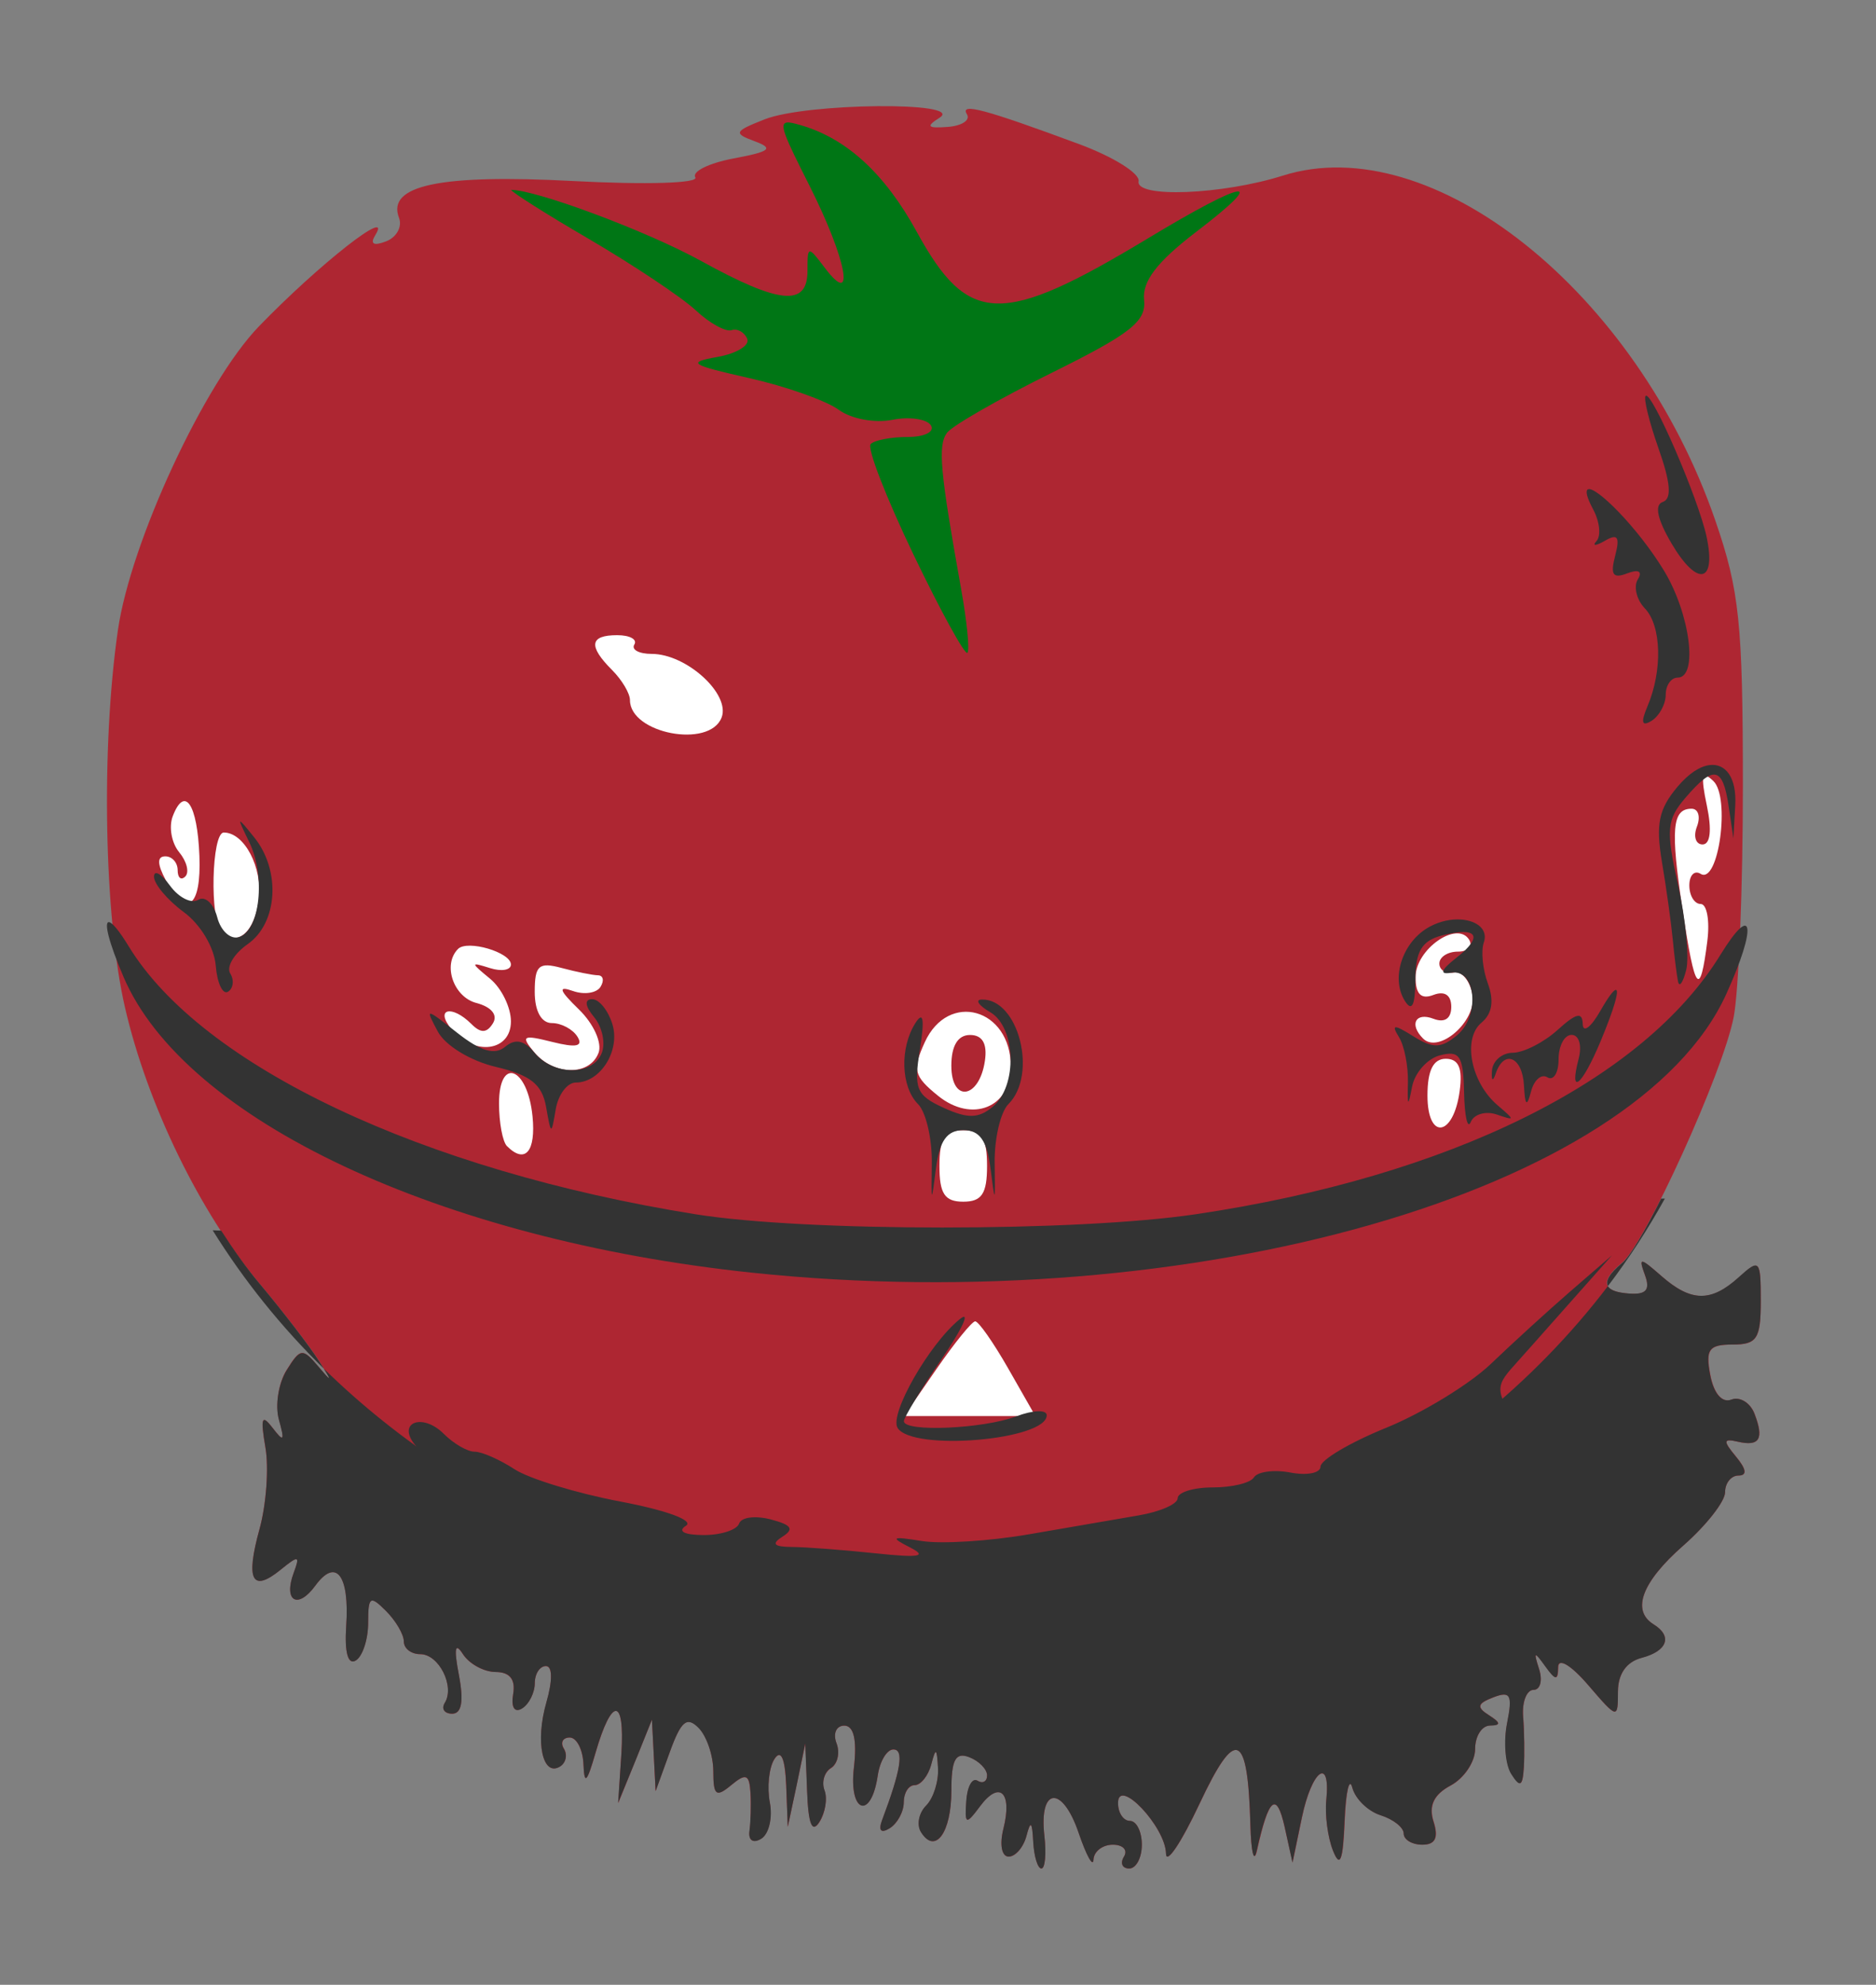 <?xml version="1.0" encoding="UTF-8" standalone="no"?>
<!-- Created with Inkscape (http://www.inkscape.org/) -->

<svg
   xmlns:dc="http://purl.org/dc/elements/1.1/"
   xmlns:cc="http://creativecommons.org/ns#"
   xmlns:rdf="http://www.w3.org/1999/02/22-rdf-syntax-ns#"
   xmlns:svg="http://www.w3.org/2000/svg"
   xmlns="http://www.w3.org/2000/svg"
   xmlns:sodipodi="http://sodipodi.sourceforge.net/DTD/sodipodi-0.dtd"
   xmlns:inkscape="http://www.inkscape.org/namespaces/inkscape"
   width="34.043"
   height="36"
   id="svg3021"
   version="1.1"
   inkscape:version="0.91 r13725"
   sodipodi:docname="pomodoro_icon.svg"
   inkscape:export-filename="/home/fnlocal/pomodoro.png"
   inkscape:export-xdpi="41.459999"
   inkscape:export-ydpi="41.459999">
  <rect width="100%" height="100%" fill="#808080" stroke="none"/>
  <defs
     id="defs3023" />
  <sodipodi:namedview
     id="base"
     pagecolor="#ffffff"
     bordercolor="#666666"
     borderopacity="1.0"
     inkscape:pageopacity="0.0"
     inkscape:pageshadow="2"
     inkscape:zoom="1.979899"
     inkscape:cx="-44.958744"
     inkscape:cy="-5.6237257"
     inkscape:document-units="px"
     inkscape:current-layer="layer1"
     showgrid="false"
     fit-margin-top="2"
     fit-margin-left="2"
     fit-margin-right="2"
     fit-margin-bottom="2"
     inkscape:window-width="1097"
     inkscape:window-height="688"
     inkscape:window-x="267"
     inkscape:window-y="55"
     inkscape:window-maximized="0" />
  <g
     inkscape:label="Layer 1"
     inkscape:groupmode="layer"
     id="layer1"
     transform="translate(-312.898,-372.659)">
    <g
       id="g4451"
       transform="matrix(0.216,0,0,0.216,258.255,303.349)">
      <path
         transform="translate(2.02,-3.536)"
         sodipodi:open="true"
         sodipodi:end="6.2826509"
         sodipodi:start="0"
         d="m 396.99,395.763 a 67.175,54.548 0 0 1 -67.166,54.548 67.175,54.548 0 0 1 -67.184,-54.534 67.175,54.548 0 0 1 67.148,-54.563 67.175,54.548 0 0 1 67.202,54.519"
         sodipodi:ry="54.548241"
         sodipodi:rx="67.17514"
         sodipodi:cy="395.76303"
         sodipodi:cx="329.81482"
         id="path4445"
         style="fill:#ffffff;fill-opacity:1;stroke:none"
         sodipodi:type="arc" />
      <path
         style="fill:#ae2632;fill-opacity:1"
         d="m 339.785,475.539 c -0.087,-1.693 -0.229,-1.817 -0.573,-0.5 -0.252,0.963 -0.923,1.75 -1.492,1.75 -0.587,0 -0.78,-1.017 -0.445,-2.352 0.766,-3.054 -0.321,-4.094 -1.966,-1.883 -1.186,1.594 -1.279,1.558 -1.141,-0.446 0.082,-1.199 0.506,-1.96 0.942,-1.691 0.436,0.269 0.792,0.061 0.792,-0.462 0,-0.524 -0.675,-1.211 -1.5,-1.528 -1.153,-0.442 -1.5,0.214 -1.5,2.834 0,3.536 -1.356,5.379 -2.544,3.457 -0.375,-0.607 -0.181,-1.604 0.431,-2.216 0.612,-0.612 1.061,-2.035 0.997,-3.163 -0.095,-1.687 -0.197,-1.74 -0.573,-0.3 -0.252,0.963 -0.874,1.75 -1.384,1.75 -0.51,0 -0.927,0.648 -0.927,1.441 0,0.793 -0.526,1.766 -1.17,2.164 -0.744,0.46 -0.976,0.208 -0.637,-0.691 1.576,-4.184 1.852,-5.914 0.944,-5.914 -0.549,0 -1.142,0.977 -1.317,2.172 -0.556,3.779 -2.457,3.161 -2.011,-0.655 0.271,-2.32 -0.003,-3.517 -0.806,-3.517 -0.669,0 -0.963,0.661 -0.653,1.468 0.31,0.807 0.102,1.753 -0.461,2.101 -0.563,0.348 -0.81,1.191 -0.549,1.873 0.262,0.682 0.074,1.874 -0.417,2.649 -0.618,0.976 -0.937,0.179 -1.039,-2.591 l -0.147,-4 -0.737,3.5 -0.737,3.5 -0.147,-3.5 c -0.096,-2.292 -0.435,-3.046 -0.981,-2.185 -0.459,0.723 -0.634,2.358 -0.391,3.633 0.244,1.275 -0.079,2.641 -0.718,3.036 -0.68,0.42 -1.084,0.158 -0.976,-0.633 0.102,-0.743 0.132,-2.193 0.067,-3.223 -0.098,-1.548 -0.378,-1.657 -1.618,-0.628 -1.263,1.048 -1.5,0.862 -1.5,-1.178 0,-1.332 -0.555,-2.978 -1.234,-3.656 -0.978,-0.978 -1.48,-0.554 -2.424,2.05 l -1.19,3.284 -0.152,-3 -0.152,-3 -1.415,3.5 -1.415,3.5 0.26,-4.166 c 0.296,-4.751 -0.802,-4.769 -2.171,-0.035 -0.722,2.498 -0.945,2.707 -1.016,0.951 -0.05,-1.238 -0.567,-2.25 -1.149,-2.25 -0.582,0 -0.8,0.419 -0.484,0.931 0.316,0.512 0.165,1.184 -0.336,1.494 -1.463,0.904 -2.089,-2.051 -1.138,-5.368 0.53,-1.847 0.509,-3.057 -0.053,-3.057 -0.512,0 -0.93,0.648 -0.93,1.441 0,0.793 -0.48,1.738 -1.067,2.1 -0.64,0.396 -0.94,-0.08 -0.75,-1.191 0.21,-1.228 -0.286,-1.853 -1.475,-1.859 -0.986,-0.005 -2.222,-0.68 -2.749,-1.5 -0.663,-1.034 -0.766,-0.495 -0.333,1.759 0.42,2.188 0.237,3.25 -0.56,3.25 -0.651,0 -0.931,-0.409 -0.622,-0.91 0.863,-1.396 -0.488,-4.09 -2.051,-4.09 -0.766,0 -1.393,-0.482 -1.393,-1.071 0,-0.589 -0.675,-1.746 -1.5,-2.571 -1.333,-1.333 -1.5,-1.221 -1.5,1.012 0,1.382 -0.467,2.801 -1.037,3.153 -0.656,0.405 -0.949,-0.662 -0.798,-2.906 0.287,-4.262 -0.86,-5.756 -2.596,-3.381 -1.487,2.033 -2.707,1.304 -1.813,-1.084 0.541,-1.445 0.404,-1.478 -1.093,-0.26 -2.412,1.963 -2.973,0.889 -1.784,-3.416 0.563,-2.041 0.783,-5.121 0.489,-6.844 -0.428,-2.5 -0.304,-2.83 0.614,-1.633 0.945,1.233 1.04,1.11 0.537,-0.687 -0.337,-1.203 -0.054,-3.082 0.629,-4.176 1.153,-1.847 1.342,-1.869 2.657,-0.313 1.233,1.46 1.24,1.399 0.056,-0.476 -0.748,-1.184 -3.002,-4.109 -5.009,-6.5 -4.983,-5.936 -9.393,-14.992 -11.278,-23.16 -1.754,-7.599 -2.02,-21.813 -0.593,-31.685 1.071,-7.413 7.284,-20.79 11.844,-25.503 5.071,-5.24 11.297,-10.121 9.78,-7.666 -0.463,0.748 -0.151,0.93 0.903,0.525 0.885,-0.34 1.375,-1.228 1.089,-1.973 -1.049,-2.735 3.436,-3.684 14.617,-3.094 6.146,0.324 10.586,0.19 10.277,-0.31 -0.299,-0.484 1.148,-1.198 3.217,-1.586 3.077,-0.577 3.4,-0.839 1.778,-1.44 -1.816,-0.673 -1.745,-0.829 0.832,-1.845 3.514,-1.386 16.869,-1.512 14.698,-0.139 -1.178,0.745 -1.037,0.906 0.681,0.777 1.192,-0.09 1.918,-0.568 1.612,-1.063 -0.614,-0.993 1.476,-0.437 9.423,2.506 2.876,1.065 5.126,2.47 5,3.123 -0.274,1.42 7.028,1.132 12.124,-0.478 12.516,-3.954 29.705,9.755 36.33,28.973 2.02,5.86 2.307,8.613 2.312,22.19 0.003,8.525 -0.345,17.3 -0.773,19.5 -0.907,4.664 -7.436,19.018 -9.386,20.636 -1.868,1.55 -1.665,2.413 0.607,2.585 1.423,0.107 1.779,-0.304 1.33,-1.537 -0.558,-1.534 -0.435,-1.528 1.386,0.066 2.496,2.186 4.174,2.211 6.512,0.095 1.74,-1.575 1.829,-1.478 1.829,2 0,3.175 -0.31,3.655 -2.361,3.655 -1.994,0 -2.285,0.398 -1.872,2.558 0.298,1.56 0.992,2.365 1.779,2.063 0.709,-0.272 1.581,0.264 1.937,1.192 0.812,2.117 0.417,2.765 -1.428,2.341 -1.211,-0.278 -1.231,-0.073 -0.128,1.257 0.878,1.058 0.944,1.589 0.196,1.589 -0.617,0 -1.122,0.628 -1.122,1.396 0,0.768 -1.575,2.779 -3.5,4.469 -3.491,3.065 -4.395,5.463 -2.5,6.634 1.603,0.99 1.16,2.225 -1,2.79 -1.282,0.335 -2,1.365 -2.001,2.867 -0.001,2.308 -0.039,2.3 -2.5,-0.562 -1.452,-1.688 -2.505,-2.317 -2.514,-1.5 -0.013,1.151 -0.211,1.133 -1.094,-0.095 -0.911,-1.266 -0.991,-1.227 -0.516,0.25 0.31,0.963 0.095,1.75 -0.477,1.75 -0.572,0 -0.958,1.012 -0.858,2.25 0.1,1.238 0.126,3.15 0.056,4.25 -0.102,1.616 -0.302,1.721 -1.045,0.547 -0.506,-0.799 -0.666,-2.72 -0.356,-4.268 0.472,-2.359 0.285,-2.709 -1.149,-2.158 -1.359,0.522 -1.437,0.832 -0.379,1.503 0.999,0.633 1.02,0.849 0.084,0.861 -0.688,0.008 -1.25,0.899 -1.25,1.98 0,1.081 -0.922,2.458 -2.048,3.061 -1.418,0.759 -1.859,1.693 -1.433,3.035 0.43,1.356 0.144,1.939 -0.952,1.939 -0.862,8e-5 -1.567,-0.42 -1.567,-0.933 0,-0.513 -0.871,-1.209 -1.936,-1.547 -1.065,-0.338 -2.137,-1.381 -2.384,-2.317 -0.247,-0.937 -0.532,0.322 -0.635,2.797 -0.139,3.363 -0.388,3.995 -0.985,2.5 -0.439,-1.1 -0.694,-3.013 -0.567,-4.25 0.38,-3.706 -1.211,-2.54 -2.049,1.5 l -0.778,3.75 -0.677,-3 c -0.681,-3.019 -1.33,-2.459 -2.316,2 -0.243,1.1 -0.495,0.124 -0.559,-2.168 -0.218,-7.843 -1.216,-8.258 -4.264,-1.77 -1.534,3.266 -2.804,5.151 -2.821,4.188 -0.04,-2.259 -4.031,-6.467 -4.031,-4.25 0,0.825 0.45,1.5 1,1.5 0.55,0 1,0.9 1,2 0,1.1 -0.477,2 -1.059,2 -0.582,0 -0.781,-0.45 -0.441,-1 0.34,-0.55 -0.084,-1 -0.941,-1 -0.857,0 -1.584,0.562 -1.615,1.25 -0.031,0.688 -0.594,-0.325 -1.25,-2.25 -1.37,-4.018 -3.347,-3.846 -2.88,0.25 0.173,1.512 0.06,2.75 -0.25,2.75 -0.31,0 -0.616,-1.012 -0.68,-2.25 z m -2.104,-39.742 c -1.254,-2.196 -2.505,-3.979 -2.78,-3.962 -0.275,0.017 -1.733,1.813 -3.24,3.992 l -2.74,3.962 5.52,0 5.52,0 -2.28,-3.992 z m -1.78,-17.008 c 0,-2.333 -0.444,-3 -2,-3 -1.556,0 -2,0.667 -2,3 0,2.333 0.444,3 2,3 1.556,0 2,-0.667 2,-3 z m -38.187,-4.173 c -0.409,-4.138 -2.813,-5.058 -2.813,-1.077 0,1.604 0.3,3.217 0.667,3.583 1.529,1.529 2.44,0.465 2.147,-2.506 z m 77.895,-2.135 c 0.256,-1.91 -0.085,-2.692 -1.174,-2.692 -1.047,0 -1.534,0.979 -1.534,3.083 0,3.796 2.189,3.48 2.708,-0.391 z m -37.708,-2.027 c 0,-4.901 -5.258,-6.388 -7.235,-2.047 -1.052,2.308 -0.92,2.838 1.114,4.485 2.844,2.303 6.121,0.997 6.121,-2.438 z m -5,-0.082 c 0,-1.681 0.549,-2.583 1.57,-2.583 1.042,0 1.462,0.729 1.25,2.172 -0.471,3.201 -2.82,3.544 -2.82,0.412 z m -29.641,-1.076 c 0.319,-0.831 -0.409,-2.448 -1.643,-3.647 -1.674,-1.628 -1.796,-2.007 -0.498,-1.551 0.945,0.332 1.984,0.173 2.309,-0.352 0.325,-0.526 0.227,-0.962 -0.218,-0.97 -0.445,-0.008 -1.822,-0.285 -3.059,-0.617 -1.914,-0.513 -2.25,-0.212 -2.25,2.014 0,1.612 0.553,2.617 1.441,2.617 0.793,0 1.76,0.516 2.149,1.146 0.503,0.814 -0.108,0.941 -2.116,0.437 -2.482,-0.623 -2.667,-0.52 -1.527,0.854 1.645,1.982 4.663,2.021 5.411,0.07 z m -7.359,-2.647 c 0,-1.177 -0.787,-2.789 -1.75,-3.582 -1.667,-1.373 -1.667,-1.416 0,-0.892 0.963,0.303 1.75,0.167 1.75,-0.302 0,-1.024 -3.651,-2.101 -4.442,-1.31 -1.316,1.316 -0.392,4.035 1.543,4.541 1.264,0.331 1.817,1.009 1.387,1.704 -0.514,0.831 -1.018,0.85 -1.801,0.067 -1.653,-1.653 -3.107,-1.298 -1.687,0.413 1.904,2.295 5,1.898 5,-0.64 z m 80.787,-2.178 c -0.184,-1.2 -0.886,-2.07 -1.561,-1.932 -0.674,0.138 -1.226,-0.2 -1.226,-0.75 0,-0.55 0.702,-1 1.559,-1 0.857,0 1.28,-0.451 0.939,-1.003 -1.008,-1.631 -4.498,0.81 -4.498,3.145 0,1.431 0.464,1.894 1.5,1.496 0.942,-0.362 1.5,0.01 1.5,1 0,0.99 -0.558,1.362 -1.5,1 -1.503,-0.577 -2.054,0.475 -0.869,1.66 1.317,1.317 4.489,-1.442 4.155,-3.616 z m 19.725,-4.575 c 0.216,-1.709 -0.035,-3.107 -0.559,-3.107 -0.524,0 -0.952,-0.702 -0.952,-1.559 0,-0.857 0.427,-1.295 0.949,-0.972 1.504,0.93 2.513,-6.416 1.07,-7.793 -0.968,-0.924 -1.084,-0.481 -0.546,2.075 0.429,2.035 0.293,3.25 -0.363,3.25 -0.576,0 -0.789,-0.675 -0.472,-1.5 0.317,-0.825 0.115,-1.5 -0.448,-1.5 -1.637,0 -1.786,1.683 -0.756,8.516 1.043,6.917 1.464,7.442 2.078,2.591 z M 274.724,396.401 c 0.317,-2.686 -1.219,-5.612 -2.945,-5.612 -1.03,0 -1.197,7.347 -0.19,8.354 1.304,1.304 2.813,-0.016 3.135,-2.742 z m -4.995,-3.656 c -0.171,-4.358 -1.236,-5.939 -2.24,-3.324 -0.342,0.892 -0.1,2.25 0.538,3.018 0.638,0.769 0.871,1.687 0.517,2.04 -0.353,0.353 -0.642,0.117 -0.642,-0.524 0,-0.642 -0.466,-1.167 -1.035,-1.167 -0.702,0 -0.691,0.644 0.035,2 1.727,3.227 2.998,2.308 2.827,-2.043 z m 43.871,-11.612 c 0.756,-1.97 -2.949,-5.344 -5.868,-5.344 -1.072,0 -1.73,-0.354 -1.463,-0.786 0.267,-0.432 -0.381,-0.786 -1.441,-0.786 -2.314,0 -2.447,0.908 -0.427,2.929 0.825,0.825 1.5,1.96 1.5,2.522 0,2.813 6.692,4.087 7.698,1.465 z"
         id="path3019"
         inkscape:connector-curvature="0" />
      <path
         inkscape:connector-curvature="0"
         id="path4390"
         d="m 391.228,354.125 c -0.188,0.188 0.299,2.185 1.094,4.438 1.011,2.866 1.117,4.211 0.344,4.469 -0.717,0.239 -0.454,1.461 0.75,3.5 2.152,3.642 3.764,3.335 2.938,-0.562 -0.676,-3.188 -4.635,-12.334 -5.125,-11.844 z m -4.844,7.844 c -0.216,0.101 -0.136,0.615 0.438,1.688 0.55,1.028 0.674,2.221 0.281,2.656 -0.393,0.435 -0.055,0.418 0.719,-0.031 1.073,-0.623 1.259,-0.306 0.844,1.281 -0.414,1.584 -0.18,1.922 1,1.469 0.967,-0.371 1.326,-0.179 0.906,0.5 -0.37,0.599 -0.109,1.706 0.594,2.438 1.394,1.451 1.498,5.199 0.219,8.219 -0.574,1.355 -0.485,1.731 0.344,1.219 0.643,-0.398 1.188,-1.395 1.188,-2.188 0,-0.793 0.45,-1.438 1,-1.438 1.75,0 1.053,-5.374 -1.156,-9 -2.227,-3.654 -5.726,-7.114 -6.375,-6.812 z m 10.219,23.156 c -0.803,0.097 -1.738,0.689 -2.688,1.812 -1.589,1.881 -1.85,3.152 -1.312,6.344 0.371,2.2 0.775,5.125 0.906,6.5 0.132,1.375 0.329,2.95 0.438,3.5 0.108,0.55 0.414,0.138 0.688,-0.938 0.273,-1.076 -0.045,-4.317 -0.688,-7.188 -1.031,-4.607 -0.944,-5.449 0.625,-7.281 2.362,-2.759 3.126,-2.636 3.625,0.656 l 0.406,2.75 0.156,-2.781 c 0.126,-2.346 -0.818,-3.537 -2.156,-3.375 z m -123.438,4.75 c -0.057,0.047 0.216,0.619 0.75,1.719 1.395,2.871 0.906,7.394 -0.844,7.969 -0.724,0.238 -1.543,-0.504 -1.844,-1.656 -0.301,-1.152 -1.023,-1.822 -1.594,-1.469 -0.571,0.353 -1.633,-0.173 -2.375,-1.188 -0.742,-1.014 -1.344,-1.359 -1.344,-0.75 0,0.609 1.126,1.96 2.5,2.969 1.419,1.042 2.565,2.978 2.688,4.5 0.118,1.473 0.589,2.461 1.031,2.188 0.442,-0.273 0.531,-0.975 0.188,-1.531 -0.344,-0.556 0.309,-1.657 1.469,-2.469 2.516,-1.763 2.797,-6.149 0.562,-8.938 -0.743,-0.928 -1.13,-1.391 -1.188,-1.344 z m 102.562,8.219 c -0.803,-0.059 -1.751,0.126 -2.625,0.594 -2.288,1.225 -3.321,4.313 -2.094,6.25 0.59,0.931 0.865,0.363 0.875,-1.781 0.012,-2.383 0.541,-3.28 2.219,-3.719 3.004,-0.786 3.548,0.057 1.219,1.875 -1.3,1.015 -1.433,1.428 -0.438,1.25 2.09,-0.374 2.472,3.613 0.5,5.25 -1.325,1.1 -2.011,1.121 -3.656,0.094 -1.66,-1.037 -1.89,-1.023 -1.219,0.062 0.45,0.728 0.785,2.437 0.75,3.812 -0.051,2.017 0.016,2.108 0.344,0.375 0.224,-1.181 1.275,-2.377 2.344,-2.656 1.654,-0.432 1.964,0.014 2.031,3.125 0.043,2.011 0.295,3.125 0.562,2.469 0.267,-0.657 1.261,-0.943 2.188,-0.625 1.547,0.531 1.552,0.49 0.062,-0.781 -2.244,-1.915 -2.963,-5.594 -1.344,-6.938 0.891,-0.74 1.064,-1.839 0.531,-3.281 -0.441,-1.195 -0.586,-2.75 -0.344,-3.438 0.387,-1.1 -0.568,-1.839 -1.906,-1.938 z m -113.594,0.219 c -0.435,-0.045 -0.05,1.625 1.219,4.594 5.124,11.996 26.559,22.084 52.812,24.844 36.94,3.883 74.301,-6.799 81.844,-23.406 2.595,-5.713 2.278,-7.8 -0.5,-3.281 -6.501,10.575 -22.743,18.616 -44.094,21.781 -10.001,1.483 -32.73,1.484 -42,0 -22.941,-3.673 -41.497,-12.452 -47.625,-22.5 -0.832,-1.364 -1.395,-2.004 -1.656,-2.031 z m 126.594,5.688 c -0.181,10e-4 -0.614,0.559 -1.312,1.781 -0.786,1.375 -1.449,1.867 -1.469,1.094 -0.027,-1.059 -0.55,-0.925 -2.125,0.5 -1.15,1.04 -2.846,1.899 -3.75,1.906 -0.904,0.007 -1.688,0.675 -1.75,1.5 -0.065,0.86 0.072,0.967 0.312,0.25 0.694,-2.067 2.251,-1.409 2.375,1 0.088,1.712 0.244,1.841 0.594,0.5 0.253,-0.969 0.867,-1.502 1.375,-1.188 0.508,0.314 0.938,-0.368 0.938,-1.5 0,-1.132 0.48,-2.062 1.094,-2.062 0.624,0 0.886,0.882 0.594,2 -0.834,3.189 0.262,2.316 1.844,-1.469 1.15,-2.752 1.583,-4.315 1.281,-4.312 z m -86,0.781 c -0.66,0 -0.616,0.57 0.156,1.5 0.679,0.818 0.976,2.168 0.656,3 -0.748,1.949 -4.039,1.949 -5.656,0 -0.878,-1.058 -1.611,-1.212 -2.469,-0.5 -0.867,0.719 -2.042,0.384 -4,-1.156 -2.707,-2.129 -2.738,-2.147 -1.656,-0.125 0.628,1.174 2.736,2.465 4.875,2.969 2.894,0.681 3.882,1.451 4.219,3.344 0.427,2.404 0.441,2.412 0.812,0.219 0.21,-1.238 0.968,-2.25 1.688,-2.25 2.088,0 3.77,-2.709 3.062,-4.938 -0.357,-1.126 -1.107,-2.062 -1.688,-2.062 z m 32.719,0.031 c -0.578,0.017 -0.244,0.502 0.719,1.062 2.173,1.266 2.309,6.203 0.219,7.938 -1.198,0.994 -2.092,1.02 -4.125,0.094 -2.307,-1.051 -2.53,-1.604 -2,-4.906 0.41,-2.554 0.283,-3.25 -0.375,-2.219 -1.329,2.084 -1.226,5.367 0.219,6.812 0.666,0.666 1.188,2.913 1.156,4.969 -0.052,3.418 -0.028,3.44 0.344,0.469 0.296,-2.37 0.942,-3.25 2.312,-3.25 1.37,0 1.985,0.88 2.281,3.25 0.371,2.971 0.396,2.949 0.344,-0.469 -0.032,-2.056 0.49,-4.302 1.156,-4.969 2.485,-2.485 0.846,-8.871 -2.25,-8.781 z m 52.969,21.469 -3.469,3 c -1.904,1.649 -4.925,4.407 -6.719,6.125 -1.794,1.718 -5.773,4.141 -8.812,5.375 -3.04,1.234 -5.5,2.7 -5.5,3.25 0,0.55 -1.143,0.765 -2.531,0.5 -1.388,-0.265 -2.768,-0.07 -3.062,0.406 -0.294,0.476 -1.851,0.844 -3.469,0.844 -1.618,0 -2.938,0.416 -2.938,0.906 0,0.49 -1.462,1.129 -3.25,1.438 -1.788,0.308 -5.95,1.025 -9.25,1.594 -3.3,0.569 -7.35,0.828 -9,0.562 -2.527,-0.407 -2.685,-0.324 -1,0.531 1.518,0.771 0.804,0.893 -2.906,0.5 -2.689,-0.285 -5.839,-0.523 -7,-0.531 -1.538,-0.011 -1.754,-0.258 -0.781,-0.875 0.996,-0.631 0.743,-0.98 -1,-1.438 -1.284,-0.337 -2.473,-0.192 -2.656,0.344 -0.183,0.536 -1.533,0.977 -3,0.969 -1.619,-0.009 -2.2,-0.317 -1.469,-0.781 0.697,-0.443 -1.618,-1.296 -5.5,-2.031 -3.687,-0.699 -7.688,-1.922 -8.906,-2.719 -1.218,-0.797 -2.735,-1.469 -3.344,-1.469 -0.609,0 -1.764,-0.67 -2.594,-1.5 -1.797,-1.797 -3.973,-0.95 -2.406,0.938 0.572,0.689 0.737,1.544 0.375,1.906 -0.362,0.362 -0.112,0.656 0.562,0.656 0.674,0 0.928,0.502 0.562,1.094 -0.828,1.34 3.212,5.241 4.562,4.406 0.543,-0.336 1,-0.159 1,0.406 0,0.565 0.675,0.785 1.5,0.469 0.974,-0.374 1.5,0.012 1.5,1.125 0,1.113 0.526,1.53 1.5,1.156 1.026,-0.394 1.5,0.036 1.5,1.406 0,1.694 0.309,1.842 2,0.938 1.546,-0.827 2,-0.743 2,0.312 0,0.941 1.165,1.304 3.75,1.188 2.062,-0.093 4.2,0.111 4.75,0.469 0.55,0.358 1.675,0.601 2.5,0.531 0.825,-0.07 2.288,0.25 3.25,0.719 1.149,0.559 1.75,0.448 1.75,-0.312 0,-0.756 0.434,-0.826 1.25,-0.219 0.688,0.512 2.375,0.859 3.75,0.75 1.375,-0.109 3.127,0.137 3.906,0.562 0.779,0.425 2.579,0.46 4,0.062 1.421,-0.398 3.804,-0.405 5.281,0 1.478,0.405 2.828,0.606 3,0.438 0.172,-0.169 3.605,-0.575 7.656,-0.906 4.051,-0.331 7.764,-0.856 8.25,-1.156 0.486,-0.301 0.906,-0.052 0.906,0.562 0,0.615 0.421,0.839 0.969,0.5 1.225,-0.757 4.414,-1.509 8.969,-2.125 1.899,-0.257 4.037,-0.939 4.75,-1.531 0.713,-0.592 1.312,-0.816 1.312,-0.5 0,0.316 1.185,-0.543 2.656,-1.906 2.059,-1.909 2.896,-2.202 3.594,-1.219 0.581,0.818 0.694,0.204 0.312,-1.719 -0.476,-2.401 -0.382,-2.651 0.469,-1.25 1.174,1.932 2.969,2.346 2.969,0.688 0,-0.582 -0.45,-0.777 -1,-0.438 -0.576,0.356 -1.027,-0.571 -1.031,-2.188 -0.004,-1.545 -0.876,-4.162 -1.969,-5.812 -2.341,-3.535 -2.392,-3.905 -0.75,-5.719 0.688,-0.759 2.825,-3.178 4.75,-5.344 l 3.5,-3.938 z m -54.531,5.188 c -0.067,0.026 -0.166,0.094 -0.281,0.188 -2.553,2.066 -5.93,7.974 -5.219,9.125 1.23,1.989 12.531,1.032 12.531,-1.062 0,-0.478 -1.152,-0.443 -2.562,0.094 -2.767,1.052 -9.438,1.339 -9.438,0.406 0,-0.313 1.43,-2.676 3.188,-5.25 1.538,-2.252 2.247,-3.681 1.781,-3.5 z"
         style="fill:#333333;fill-opacity:1;stroke:none" />
      <path
         inkscape:connector-curvature="0"
         id="path4373"
         d="m 319.096,331.167 c -0.71,0.076 -0.168,1.231 1.875,5.281 3.133,6.211 3.917,10.381 1.312,6.938 -1.435,-1.897 -1.469,-1.891 -1.469,0.25 0,3.011 -2.344,2.791 -8.938,-0.844 -4.512,-2.487 -13.82,-5.969 -15.969,-5.969 0.168,0.256 2.896,1.998 6.438,4.062 3.841,2.24 7.932,4.977 9.094,6.062 1.162,1.085 2.512,1.819 3,1.656 0.488,-0.163 1.069,0.169 1.312,0.719 0.244,0.55 -0.881,1.244 -2.5,1.531 -2.611,0.463 -2.294,0.655 2.688,1.781 3.089,0.698 6.464,1.897 7.5,2.656 1.051,0.77 3.034,1.136 4.5,0.844 1.446,-0.288 2.918,-0.068 3.25,0.469 0.332,0.537 -0.55,0.969 -1.938,0.969 -1.388,0 -2.797,0.266 -3.125,0.594 -0.328,0.328 1.305,4.512 3.594,9.281 2.289,4.77 4.328,8.467 4.531,8.25 0.203,-0.217 -0.038,-2.625 -0.531,-5.375 -1.762,-9.828 -1.968,-12.026 -1.188,-13.094 0.435,-0.595 4.381,-2.855 8.781,-5.031 6.625,-3.277 7.974,-4.321 7.781,-6.125 -0.166,-1.558 1.066,-3.192 4.375,-5.719 6.194,-4.73 4.285,-4.484 -4.031,0.531 -12.31,7.425 -15.109,7.363 -19.438,-0.531 -2.692,-4.91 -5.913,-7.859 -9.781,-8.969 -0.502,-0.144 -0.888,-0.244 -1.125,-0.219 z"
         style="fill:#007615;fill-opacity:1;stroke:none" />
      <path
         id="path4435"
         d="m 392.531,421.531 c -1.352,2.699 -2.603,4.843 -3.281,5.406 -1.035,0.859 -1.424,1.501 -1.188,1.938 1.777,-2.335 3.369,-4.794 4.781,-7.344 -0.052,-7e-5 -0.104,0 -0.156,0 -0.052,0 -0.104,-7e-5 -0.156,0 z m -4.469,7.344 c -12.402,16.292 -33.29,27 -57,27 -20.158,0 -38.274,-7.734 -50.875,-20.062 0.68,1.104 0.57,1.042 -0.469,-0.188 -1.315,-1.556 -1.503,-1.534 -2.656,0.312 -0.683,1.094 -0.993,2.953 -0.656,4.156 0.504,1.798 0.414,1.92 -0.531,0.688 -0.917,-1.197 -1.021,-0.844 -0.594,1.656 0.295,1.723 0.064,4.803 -0.5,6.844 -1.189,4.305 -0.631,5.369 1.781,3.406 1.497,-1.218 1.635,-1.195 1.094,0.25 -0.894,2.388 0.326,3.127 1.812,1.094 1.736,-2.374 2.881,-0.887 2.594,3.375 -0.151,2.244 0.157,3.312 0.812,2.906 0.57,-0.352 1.031,-1.774 1.031,-3.156 0,-2.233 0.167,-2.333 1.5,-1 0.825,0.825 1.5,1.973 1.5,2.562 0,0.589 0.609,1.062 1.375,1.062 1.563,0 2.925,2.697 2.062,4.094 -0.309,0.5 -0.026,0.906 0.625,0.906 0.797,0 0.982,-1.062 0.562,-3.25 -0.432,-2.254 -0.32,-2.784 0.344,-1.75 0.526,0.82 1.764,1.495 2.75,1.5 1.189,0.006 1.679,0.616 1.469,1.844 -0.19,1.111 0.11,1.615 0.75,1.219 0.587,-0.363 1.062,-1.332 1.062,-2.125 0,-0.793 0.426,-1.438 0.938,-1.438 0.562,0 0.561,1.216 0.031,3.062 -0.951,3.317 -0.306,6.279 1.156,5.375 0.501,-0.31 0.629,-0.988 0.312,-1.5 -0.316,-0.512 -0.083,-0.938 0.5,-0.938 0.582,0 1.107,1.012 1.156,2.25 0.07,1.756 0.278,1.561 1,-0.938 1.369,-4.734 2.484,-4.72 2.188,0.031 l -0.281,4.156 1.438,-3.5 1.406,-3.5 0.156,3 0.156,3 L 309.25,468 c 0.944,-2.604 1.428,-3.009 2.406,-2.031 0.678,0.678 1.25,2.324 1.25,3.656 0,2.04 0.237,2.205 1.5,1.156 1.24,-1.029 1.527,-0.923 1.625,0.625 0.065,1.03 0.008,2.476 -0.094,3.219 -0.109,0.791 0.32,1.077 1,0.656 0.639,-0.395 0.962,-1.756 0.719,-3.031 -0.244,-1.275 -0.084,-2.933 0.375,-3.656 0.546,-0.861 0.904,-0.105 1,2.188 l 0.125,3.5 0.75,-3.5 0.719,-3.5 0.156,4 c 0.102,2.77 0.413,3.57 1.031,2.594 0.491,-0.775 0.699,-1.974 0.438,-2.656 -0.262,-0.682 -0.032,-1.527 0.531,-1.875 0.563,-0.348 0.779,-1.286 0.469,-2.094 -0.31,-0.807 -0.013,-1.469 0.656,-1.469 0.803,0 1.083,1.211 0.812,3.531 -0.445,3.815 1.444,4.436 2,0.656 0.176,-1.194 0.764,-2.188 1.312,-2.188 0.908,0 0.639,1.722 -0.938,5.906 -0.339,0.899 -0.119,1.178 0.625,0.719 0.643,-0.398 1.188,-1.395 1.188,-2.188 0,-0.793 0.397,-1.438 0.906,-1.438 0.51,0 1.155,-0.787 1.406,-1.75 0.376,-1.44 0.467,-1.374 0.562,0.312 0.064,1.127 -0.388,2.544 -1,3.156 -0.612,0.612 -0.813,1.612 -0.438,2.219 1.188,1.922 2.562,0.067 2.562,-3.469 0,-2.62 0.347,-3.255 1.5,-2.812 0.825,0.317 1.5,1.008 1.5,1.531 0,0.524 -0.377,0.707 -0.812,0.438 -0.436,-0.269 -0.855,0.488 -0.938,1.688 -0.137,2.004 -0.03,2.063 1.156,0.469 1.646,-2.212 2.735,-1.179 1.969,1.875 -0.335,1.334 -0.15,2.344 0.438,2.344 0.569,0 1.248,-0.787 1.5,-1.75 0.344,-1.317 0.475,-1.193 0.562,0.5 0.064,1.238 0.377,2.25 0.688,2.25 0.31,0 0.423,-1.238 0.25,-2.75 -0.468,-4.096 1.505,-4.268 2.875,-0.25 0.656,1.925 1.219,2.938 1.25,2.25 0.031,-0.688 0.768,-1.25 1.625,-1.25 0.857,0 1.277,0.45 0.938,1 -0.34,0.55 -0.145,1 0.438,1 0.582,0 1.062,-0.9 1.062,-2 0,-1.1 -0.45,-2 -1,-2 -0.55,0 -1,-0.675 -1,-1.5 0,-2.217 3.991,1.991 4.031,4.25 0.017,0.963 1.278,-0.922 2.812,-4.188 3.048,-6.488 4.063,-6.062 4.281,1.781 0.064,2.293 0.288,3.256 0.531,2.156 0.987,-4.459 1.663,-5.019 2.344,-2 l 0.656,3 0.781,-3.75 c 0.838,-4.04 2.443,-5.206 2.062,-1.5 -0.127,1.238 0.123,3.15 0.562,4.25 0.597,1.495 0.83,0.863 0.969,-2.5 0.102,-2.475 0.41,-3.718 0.656,-2.781 0.247,0.937 1.31,1.975 2.375,2.312 1.065,0.338 1.938,1.018 1.938,1.531 0,0.513 0.7,0.938 1.562,0.938 1.096,0 1.368,-0.582 0.938,-1.938 -0.426,-1.342 0.02,-2.272 1.438,-3.031 1.126,-0.603 2.062,-1.982 2.062,-3.062 0,-1.081 0.562,-1.961 1.25,-1.969 0.936,-0.011 0.905,-0.242 -0.094,-0.875 -1.059,-0.671 -0.984,-0.978 0.375,-1.5 1.435,-0.551 1.628,-0.203 1.156,2.156 -0.31,1.548 -0.162,3.482 0.344,4.281 0.743,1.174 0.961,1.054 1.062,-0.562 0.069,-1.1 0.038,-3.013 -0.062,-4.25 -0.1,-1.238 0.303,-2.25 0.875,-2.25 0.572,0 0.778,-0.787 0.469,-1.75 -0.475,-1.477 -0.411,-1.516 0.5,-0.25 0.883,1.228 1.081,1.244 1.094,0.094 0.009,-0.817 1.08,-0.188 2.531,1.5 2.461,2.862 2.499,2.871 2.5,0.562 7.8e-4,-1.502 0.718,-2.509 2,-2.844 2.16,-0.565 2.603,-1.822 1,-2.812 -1.895,-1.171 -0.991,-3.56 2.5,-6.625 1.925,-1.69 3.5,-3.701 3.5,-4.469 0,-0.768 0.508,-1.406 1.125,-1.406 0.748,0 0.66,-0.535 -0.219,-1.594 -1.104,-1.33 -1.054,-1.528 0.156,-1.25 1.845,0.424 2.219,-0.227 1.406,-2.344 -0.356,-0.928 -1.228,-1.46 -1.938,-1.188 -0.787,0.302 -1.483,-0.502 -1.781,-2.062 -0.413,-2.16 -0.119,-2.562 1.875,-2.562 2.051,0 2.375,-0.481 2.375,-3.656 0,-3.478 -0.104,-3.575 -1.844,-2 -2.338,2.116 -4.004,2.092 -6.5,-0.094 -1.82,-1.594 -1.933,-1.596 -1.375,-0.062 0.449,1.233 0.08,1.638 -1.344,1.531 -1.013,-0.076 -1.591,-0.274 -1.781,-0.625 z m -107.875,6.938 c -0.127,-0.207 -0.251,-0.392 -0.438,-0.688 -0.748,-1.184 -2.993,-4.109 -5,-6.5 -1.109,-1.321 -2.165,-2.819 -3.188,-4.406 -0.241,-0.012 -0.477,-0.021 -0.719,-0.031 2.612,4.195 5.748,8.107 9.344,11.625 z"
         style="fill:#333333;fill-opacity:1;stroke:none"
         inkscape:connector-curvature="0" />
    </g>
  </g>
</svg>
